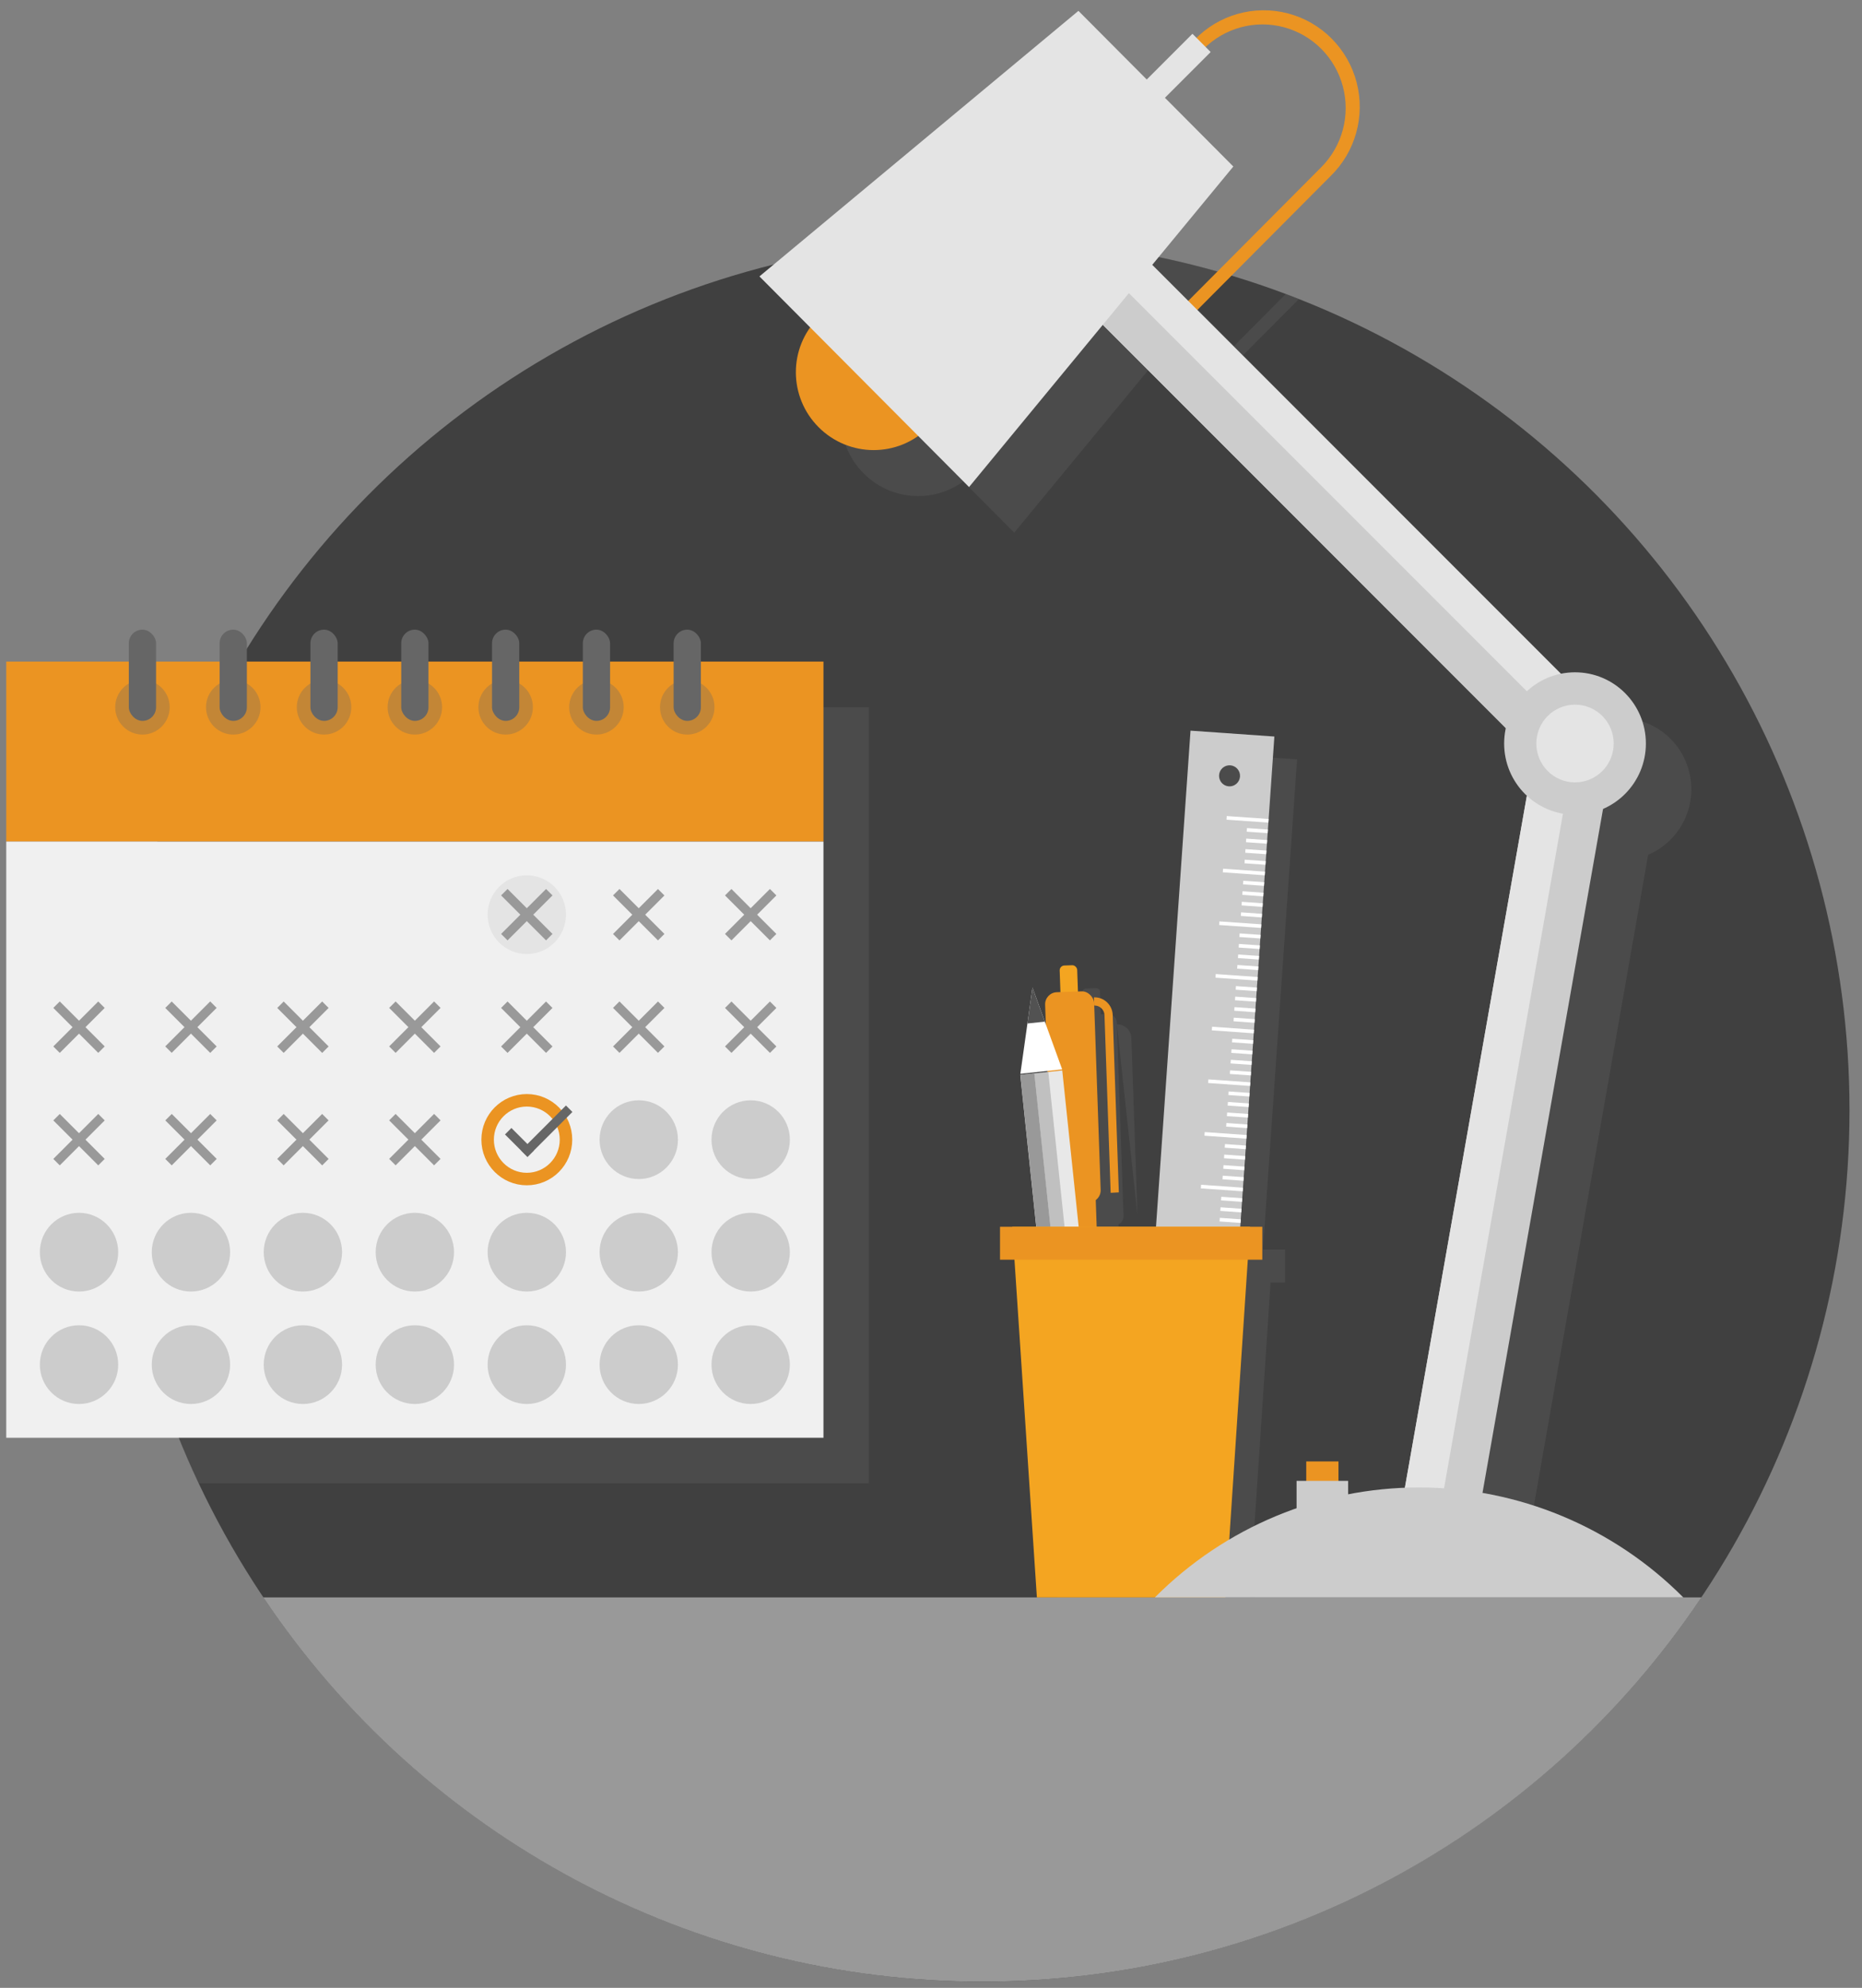 <?xml version="1.0" encoding="UTF-8"?>
<svg width="298px" height="318px" viewBox="0 0 298 318" version="1.1" xmlns="http://www.w3.org/2000/svg" xmlns:xlink="http://www.w3.org/1999/xlink">
    <rect x="0" y="0" width="298" height="318" fill="#808080" stroke="none"/>
    <!-- Generator: Sketch 43.1 (39012) - http://www.bohemiancoding.com/sketch -->
    <title>Artboard</title>
    <desc>Created with Sketch.</desc>
    <defs></defs>
    <g id="Page-1" stroke="none" stroke-width="1" fill="none" fill-rule="evenodd">
        <g id="Artboard">
            <g id="image" transform="translate(1, 1)">
                <ellipse id="Oval" fill="#404040" fill-rule="nonzero" cx="156.219" cy="176.61" rx="138.781" ry="139.39"></ellipse>
                <path d="M201.13,198.898 L206.587,120.474 L193.167,119.533 L187.645,198.898 L178.148,198.898 L178.017,194.855 C178.519,194.615 178.833,194.099 178.817,193.541 L177.748,162.89 L181.054,193.482 L180.066,165.064 C180.027,163.818 178.99,162.838 177.748,162.875 L177.748,162.59 C177.735,162.217 177.575,161.864 177.302,161.609 C177.029,161.354 176.667,161.219 176.295,161.233 L175.176,161.269 L175.045,157.621 C175.04,157.471 174.975,157.331 174.866,157.229 C174.757,157.128 174.613,157.075 174.464,157.08 L172.786,157.139 C172.637,157.145 172.497,157.209 172.396,157.319 C172.295,157.428 172.242,157.574 172.248,157.723 L172.379,161.372 L171.26,161.408 C170.888,161.421 170.536,161.583 170.283,161.857 C170.029,162.13 169.895,162.494 169.908,162.868 L170.039,166.517 L169.887,166.086 L167.845,160.635 L167.067,166.393 L167.067,166.393 L165.934,174.42 L168.492,198.898 L162.679,198.898 L162.679,204.167 L164.997,204.167 L168.586,258.171 L198.762,258.171 L202.351,204.167 L204.669,204.167 L204.669,198.898 L201.13,198.898 Z M199.525,125.057 C200.448,125.124 201.144,125.929 201.079,126.857 C201.014,127.784 200.214,128.484 199.29,128.421 C198.366,128.357 197.668,127.554 197.73,126.626 C197.76,126.179 197.966,125.762 198.303,125.467 C198.639,125.173 199.079,125.025 199.525,125.057 Z" id="Shape" fill="#666666" opacity="0.3" style="mix-blend-mode: multiply;"></path>
                <path d="M243.564,245.144 L262.775,135.741 C268.155,133.45 270.921,127.428 269.165,121.83 C267.408,116.231 261.705,112.89 255.989,114.11 L197.955,55.815 L206.914,46.816 C206.188,46.539 205.505,46.276 204.8,46.006 L196.502,54.348 L190.755,48.575 L195.456,42.875 C182.714,39.114 169.5,37.209 156.219,37.219 C151.772,37.219 147.376,37.438 143.031,37.847 L127.773,50.516 L135.925,58.704 C132.385,63.641 132.931,70.427 137.214,74.728 C141.497,79.03 148.253,79.578 153.167,76.022 L161.32,84.211 L182.784,58.186 L247.197,122.882 C246.382,126.791 247.67,130.842 250.59,133.552 L231.146,244.305 C228.085,244.417 225.036,244.763 222.027,245.342 L222.027,243.203 L220.48,243.203 L220.48,240.102 L215.321,240.102 L215.321,243.211 L213.773,243.211 L213.773,247.589 C205.236,250.552 197.482,255.426 191.096,261.842 L266.03,261.842 C267.329,260.159 268.59,258.444 269.816,256.697 C262.133,250.755 253.121,246.789 243.564,245.144 Z M118.436,109.213 C118.436,108.004 117.46,107.024 116.256,107.024 C115.052,107.024 114.076,108.004 114.076,109.213 L114.076,112.133 L103.904,112.133 L103.904,109.213 C103.904,108.004 102.928,107.024 101.724,107.024 C100.52,107.024 99.544,108.004 99.544,109.213 L99.544,112.133 L89.372,112.133 L89.372,109.213 C89.372,108.004 88.396,107.024 87.192,107.024 C85.988,107.024 85.012,108.004 85.012,109.213 L85.012,112.133 L74.84,112.133 L74.84,109.213 C74.84,108.004 73.864,107.024 72.66,107.024 C71.456,107.024 70.48,108.004 70.48,109.213 L70.48,112.133 L60.308,112.133 L60.308,109.213 C60.308,108.004 59.332,107.024 58.128,107.024 C56.924,107.024 55.948,108.004 55.948,109.213 L55.948,112.133 L45.776,112.133 L45.776,109.213 C45.776,108.004 44.8,107.024 43.596,107.024 C42.392,107.024 41.416,108.004 41.416,109.213 L41.416,112.133 L33.155,112.133 C13.068,150.869 12.189,196.816 30.779,236.299 L138.054,236.299 L138.054,112.133 L118.436,112.133 L118.436,109.213 Z" id="Shape" fill="#666666" fill-rule="nonzero" opacity="0.3" style="mix-blend-mode: multiply;"></path>
                <path d="M156.219,316 C202.372,316.03 245.514,292.991 271.298,254.544 L41.14,254.544 C66.924,292.991 110.066,316.03 156.219,316 Z" id="Shape" fill="#999999" fill-rule="nonzero"></path>
                <rect id="Rectangle-path" fill="#EB9422" fill-rule="nonzero" x="0" y="104.835" width="130.788" height="28.79"></rect>
                <rect id="Rectangle-path" fill="#F0F0F0" fill-rule="nonzero" x="0" y="133.632" width="130.788" height="95.369"></rect>
                <ellipse id="Oval" cx="11.647" cy="163.32" rx="6.271" ry="6.298"></ellipse>
                <ellipse id="Oval" cx="29.558" cy="163.32" rx="6.271" ry="6.298"></ellipse>
                <ellipse id="Oval" cx="47.476" cy="163.32" rx="6.271" ry="6.298"></ellipse>
                <ellipse id="Oval" cx="65.394" cy="163.32" rx="6.271" ry="6.298"></ellipse>
                <ellipse id="Oval" cx="83.312" cy="163.32" rx="6.271" ry="6.298"></ellipse>
                <ellipse id="Oval" cx="101.23" cy="163.32" rx="6.271" ry="6.298"></ellipse>
                <ellipse id="Oval" cx="119.141" cy="163.32" rx="6.271" ry="6.298"></ellipse>
                <ellipse id="Oval" cx="11.647" cy="181.317" rx="6.271" ry="6.298"></ellipse>
                <ellipse id="Oval" cx="29.558" cy="181.317" rx="6.271" ry="6.298"></ellipse>
                <ellipse id="Oval" cx="47.476" cy="181.317" rx="6.271" ry="6.298"></ellipse>
                <ellipse id="Oval" cx="65.394" cy="181.317" rx="6.271" ry="6.298"></ellipse>
                <ellipse id="Oval" fill="#CCCCCC" fill-rule="nonzero" cx="101.23" cy="181.317" rx="6.271" ry="6.298"></ellipse>
                <ellipse id="Oval" fill="#CCCCCC" fill-rule="nonzero" cx="119.141" cy="181.317" rx="6.271" ry="6.298"></ellipse>
                <ellipse id="Oval" fill="#CCCCCC" fill-rule="nonzero" cx="11.647" cy="199.314" rx="6.271" ry="6.298"></ellipse>
                <ellipse id="Oval" fill="#CCCCCC" fill-rule="nonzero" cx="29.558" cy="199.314" rx="6.271" ry="6.298"></ellipse>
                <ellipse id="Oval" fill="#CCCCCC" fill-rule="nonzero" cx="47.476" cy="199.314" rx="6.271" ry="6.298"></ellipse>
                <ellipse id="Oval" fill="#CCCCCC" fill-rule="nonzero" cx="65.394" cy="199.314" rx="6.271" ry="6.298"></ellipse>
                <ellipse id="Oval" fill="#CCCCCC" fill-rule="nonzero" cx="83.312" cy="199.314" rx="6.271" ry="6.298"></ellipse>
                <ellipse id="Oval" fill="#CCCCCC" fill-rule="nonzero" cx="101.23" cy="199.314" rx="6.271" ry="6.298"></ellipse>
                <ellipse id="Oval" fill="#CCCCCC" fill-rule="nonzero" cx="119.141" cy="199.314" rx="6.271" ry="6.298"></ellipse>
                <ellipse id="Oval" fill="#CCCCCC" fill-rule="nonzero" cx="11.647" cy="217.303" rx="6.271" ry="6.298"></ellipse>
                <ellipse id="Oval" fill="#CCCCCC" fill-rule="nonzero" cx="29.558" cy="217.303" rx="6.271" ry="6.298"></ellipse>
                <ellipse id="Oval" fill="#CCCCCC" fill-rule="nonzero" cx="47.476" cy="217.303" rx="6.271" ry="6.298"></ellipse>
                <ellipse id="Oval" fill="#CCCCCC" fill-rule="nonzero" cx="65.394" cy="217.303" rx="6.271" ry="6.298"></ellipse>
                <ellipse id="Oval" fill="#CCCCCC" fill-rule="nonzero" cx="83.312" cy="217.303" rx="6.271" ry="6.298"></ellipse>
                <ellipse id="Oval" fill="#CCCCCC" fill-rule="nonzero" cx="101.23" cy="217.303" rx="6.271" ry="6.298"></ellipse>
                <ellipse id="Oval" fill="#CCCCCC" fill-rule="nonzero" cx="119.141" cy="217.303" rx="6.271" ry="6.298"></ellipse>
                <ellipse id="Oval" fill="#E4E4E4" fill-rule="nonzero" cx="83.312" cy="145.324" rx="6.271" ry="6.298"></ellipse>
                <ellipse id="Oval" cx="101.23" cy="145.324" rx="6.271" ry="6.298"></ellipse>
                <ellipse id="Oval" cx="119.141" cy="145.324" rx="6.271" ry="6.298"></ellipse>
                <path d="M189.534,115.884 L180.386,247.327 L193.806,248.268 L202.954,116.825 L189.534,115.884 Z M195.659,124.794 C194.736,124.728 194.04,123.923 194.105,122.995 C194.169,122.067 194.97,121.368 195.894,121.431 C196.818,121.495 197.516,122.297 197.454,123.225 C197.424,123.673 197.218,124.09 196.881,124.385 C196.544,124.679 196.105,124.827 195.659,124.794 L195.659,124.794 Z" id="Shape" fill="#CCCCCC"></path>
                <path d="M190.028,205.67 L196.742,206.137" id="Shape" stroke="#FFFFFF" stroke-width="0.58"></path>
                <path d="M193.501,204.218 L196.858,204.451" id="Shape" stroke="#FFFFFF" stroke-width="0.58"></path>
                <path d="M193.617,202.532 L196.974,202.765" id="Shape" stroke="#FFFFFF" stroke-width="0.58"></path>
                <path d="M193.734,200.846 L197.091,201.08" id="Shape" stroke="#FFFFFF" stroke-width="0.58"></path>
                <path d="M193.85,199.16 L197.207,199.401" id="Shape" stroke="#FFFFFF" stroke-width="0.58"></path>
                <path d="M189.439,214.092 L196.153,214.566" id="Shape" stroke="#FFFFFF" stroke-width="0.58"></path>
                <path d="M192.913,212.647 L196.269,212.88" id="Shape" stroke="#FFFFFF" stroke-width="0.58"></path>
                <path d="M193.029,210.961 L196.386,211.195" id="Shape" stroke="#FFFFFF" stroke-width="0.58"></path>
                <path d="M193.152,209.275 L196.502,209.509" id="Shape" stroke="#FFFFFF" stroke-width="0.58"></path>
                <path d="M193.269,207.589 L196.625,207.823" id="Shape" stroke="#FFFFFF" stroke-width="0.58"></path>
                <path d="M188.858,222.521 L195.565,222.988" id="Shape" stroke="#FFFFFF" stroke-width="0.58"></path>
                <path d="M192.331,221.069 L195.681,221.302" id="Shape" stroke="#FFFFFF" stroke-width="0.58"></path>
                <path d="M192.448,219.383 L195.804,219.616" id="Shape" stroke="#FFFFFF" stroke-width="0.58"></path>
                <path d="M192.564,217.697 L195.921,217.938" id="Shape" stroke="#FFFFFF" stroke-width="0.58"></path>
                <path d="M192.68,216.011 L196.037,216.252" id="Shape" stroke="#FFFFFF" stroke-width="0.58"></path>
                <path d="M188.27,230.943 L194.983,231.417" id="Shape" stroke="#FFFFFF" stroke-width="0.58"></path>
                <path d="M191.743,229.498 L195.1,229.731" id="Shape" stroke="#FFFFFF" stroke-width="0.58"></path>
                <path d="M191.859,227.812 L195.216,228.045" id="Shape" stroke="#FFFFFF" stroke-width="0.58"></path>
                <path d="M191.975,226.126 L195.332,226.36" id="Shape" stroke="#FFFFFF" stroke-width="0.58"></path>
                <path d="M192.092,224.44 L195.448,224.674" id="Shape" stroke="#FFFFFF" stroke-width="0.58"></path>
                <path d="M187.681,239.372 L194.395,239.839" id="Shape" stroke="#FFFFFF" stroke-width="0.58"></path>
                <path d="M191.154,237.92 L194.511,238.153" id="Shape" stroke="#FFFFFF" stroke-width="0.58"></path>
                <path d="M191.27,236.234 L194.627,236.475" id="Shape" stroke="#FFFFFF" stroke-width="0.58"></path>
                <path d="M191.387,234.548 L194.744,234.789" id="Shape" stroke="#FFFFFF" stroke-width="0.58"></path>
                <path d="M191.51,232.862 L194.86,233.103" id="Shape" stroke="#FFFFFF" stroke-width="0.58"></path>
                <path d="M187.092,247.794 L193.806,248.268" id="Shape" stroke="#FFFFFF" stroke-width="0.58"></path>
                <path d="M190.566,246.349 L193.923,246.582" id="Shape" stroke="#FFFFFF" stroke-width="0.58"></path>
                <path d="M190.689,244.663 L194.039,244.896" id="Shape" stroke="#FFFFFF" stroke-width="0.58"></path>
                <path d="M190.805,242.977 L194.155,243.211" id="Shape" stroke="#FFFFFF" stroke-width="0.58"></path>
                <path d="M190.922,241.291 L194.279,241.525" id="Shape" stroke="#FFFFFF" stroke-width="0.58"></path>
                <path d="M190.617,197.241 L197.323,197.715" id="Shape" stroke="#FFFFFF" stroke-width="0.58"></path>
                <path d="M194.09,195.789 L197.447,196.029" id="Shape" stroke="#FFFFFF" stroke-width="0.58"></path>
                <path d="M194.206,194.11 L197.563,194.344" id="Shape" stroke="#FFFFFF" stroke-width="0.58"></path>
                <path d="M194.322,192.424 L197.679,192.658" id="Shape" stroke="#FFFFFF" stroke-width="0.58"></path>
                <path d="M194.438,190.738 L197.795,190.972" id="Shape" stroke="#FFFFFF" stroke-width="0.58"></path>
                <path d="M191.205,188.819 L197.912,189.286" id="Shape" stroke="#FFFFFF" stroke-width="0.58"></path>
                <path d="M194.671,187.367 L198.028,187.6" id="Shape" stroke="#FFFFFF" stroke-width="0.58"></path>
                <path d="M194.794,185.681 L198.144,185.915" id="Shape" stroke="#FFFFFF" stroke-width="0.58"></path>
                <path d="M194.911,183.995 L198.268,184.229" id="Shape" stroke="#FFFFFF" stroke-width="0.58"></path>
                <path d="M195.027,182.309 L198.384,182.55" id="Shape" stroke="#FFFFFF" stroke-width="0.58"></path>
                <path d="M191.786,180.39 L198.5,180.864" id="Shape" stroke="#FFFFFF" stroke-width="0.58"></path>
                <path d="M195.259,178.938 L198.616,179.179" id="Shape" stroke="#FFFFFF" stroke-width="0.58"></path>
                <path d="M195.376,177.259 L198.733,177.493" id="Shape" stroke="#FFFFFF" stroke-width="0.58"></path>
                <path d="M195.499,175.573 L198.849,175.807" id="Shape" stroke="#FFFFFF" stroke-width="0.58"></path>
                <path d="M195.616,173.888 L198.965,174.121" id="Shape" stroke="#FFFFFF" stroke-width="0.58"></path>
                <path d="M192.375,171.961 L199.089,172.435" id="Shape" stroke="#FFFFFF" stroke-width="0.58"></path>
                <path d="M195.848,170.516 L199.205,170.749" id="Shape" stroke="#FFFFFF" stroke-width="0.58"></path>
                <path d="M195.964,168.83 L199.321,169.064" id="Shape" stroke="#FFFFFF" stroke-width="0.58"></path>
                <path d="M196.081,167.144 L199.437,167.378" id="Shape" stroke="#FFFFFF" stroke-width="0.58"></path>
                <path d="M196.197,165.458 L199.554,165.692" id="Shape" stroke="#FFFFFF" stroke-width="0.58"></path>
                <path d="M192.963,163.539 L199.67,164.013" id="Shape" stroke="#FFFFFF" stroke-width="0.58"></path>
                <path d="M196.437,162.087 L199.793,162.328" id="Shape" stroke="#FFFFFF" stroke-width="0.58"></path>
                <path d="M196.553,160.401 L199.91,160.642" id="Shape" stroke="#FFFFFF" stroke-width="0.58"></path>
                <path d="M196.669,158.722 L200.026,158.956" id="Shape" stroke="#FFFFFF" stroke-width="0.58"></path>
                <path d="M196.785,157.037 L200.142,157.27" id="Shape" stroke="#FFFFFF" stroke-width="0.58"></path>
                <path d="M193.545,155.11 L200.258,155.584" id="Shape" stroke="#FFFFFF" stroke-width="0.58"></path>
                <path d="M197.018,153.665 L200.375,153.899" id="Shape" stroke="#FFFFFF" stroke-width="0.58"></path>
                <path d="M197.141,151.979 L200.491,152.213" id="Shape" stroke="#FFFFFF" stroke-width="0.58"></path>
                <path d="M197.258,150.293 L200.615,150.527" id="Shape" stroke="#FFFFFF" stroke-width="0.58"></path>
                <path d="M197.374,148.608 L200.731,148.841" id="Shape" stroke="#FFFFFF" stroke-width="0.58"></path>
                <path d="M194.133,146.688 L200.847,147.155" id="Shape" stroke="#FFFFFF" stroke-width="0.58"></path>
                <path d="M197.606,145.236 L200.963,145.477" id="Shape" stroke="#FFFFFF" stroke-width="0.58"></path>
                <path d="M197.723,143.55 L201.08,143.791" id="Shape" stroke="#FFFFFF" stroke-width="0.58"></path>
                <path d="M197.839,141.864 L201.196,142.105" id="Shape" stroke="#FFFFFF" stroke-width="0.58"></path>
                <path d="M197.962,140.186 L201.312,140.419" id="Shape" stroke="#FFFFFF" stroke-width="0.58"></path>
                <path d="M194.722,138.259 L201.436,138.733" id="Shape" stroke="#FFFFFF" stroke-width="0.58"></path>
                <path d="M198.195,136.814 L201.552,137.048" id="Shape" stroke="#FFFFFF" stroke-width="0.58"></path>
                <path d="M198.311,135.128 L201.668,135.362" id="Shape" stroke="#FFFFFF" stroke-width="0.58"></path>
                <path d="M198.427,133.442 L201.784,133.676" id="Shape" stroke="#FFFFFF" stroke-width="0.58"></path>
                <path d="M198.544,131.757 L201.901,131.99" id="Shape" stroke="#FFFFFF" stroke-width="0.58"></path>
                <path d="M195.31,129.837 L202.017,130.304" id="Shape" stroke="#FFFFFF" stroke-width="0.58"></path>
                <rect id="Rectangle-path" fill="#EB9422" fill-rule="nonzero" transform="translate(172.13, 215.337) rotate(-2) translate(-172.13, -215.337) " x="169.046" y="188.59" width="6.169" height="53.494" rx="1.93"></rect>
                <path d="M176.753,189.819 L175.765,161.401 C175.753,160.977 175.573,160.575 175.265,160.286 C174.956,159.996 174.545,159.843 174.123,159.861 L174.079,158.547 C175.679,158.494 177.021,159.75 177.08,161.357 L178.061,189.746 L176.753,189.819 Z" id="Shape" fill="#EB9422" fill-rule="nonzero"></path>
                <rect id="Rectangle-path" fill="#F4A521" fill-rule="nonzero" transform="translate(170.116, 157.654) rotate(-2) translate(-170.116, -157.654) " x="168.714" y="153.432" width="2.805" height="8.444" rx="0.77"></rect>
                <rect id="Rectangle-path" fill="#EB9422" fill-rule="nonzero" transform="translate(170.71, 174.539) rotate(-2) translate(-170.71, -174.539) " x="166.786" y="157.648" width="7.847" height="33.782" rx="1.93"></rect>
                <rect id="Rectangle-path" fill="#E8E8E8" fill-rule="nonzero" transform="translate(169.557, 207.81) rotate(-96) translate(-169.557, -207.81) " x="132.137" y="204.431" width="74.84" height="6.758"></rect>
                <rect id="Rectangle-path" fill="#999999" fill-rule="nonzero" transform="translate(167.329, 208.043) rotate(-96) translate(-167.329, -208.043) " x="129.909" y="206.915" width="74.84" height="2.255"></rect>
                <rect id="Rectangle-path" fill="#999999" fill-rule="nonzero" opacity="0.5" transform="translate(169.56, 207.809) rotate(-96) translate(-169.56, -207.809) " x="132.14" y="206.682" width="74.84" height="2.255"></rect>
                <polygon id="Shape" fill="#FFFFFF" points="162.301 170.779 168.993 170.071 164.241 156.986"></polygon>
                <polygon id="Shape" fill="#525252" points="163.434 162.729 166.217 162.437 164.241 156.986"></polygon>
                <polygon id="Shape" fill="#F4A521" points="195.121 254.544 164.946 254.544 161.008 195.249 199.052 195.249"></polygon>
                <rect id="Rectangle-path" fill="#EB9422" fill-rule="nonzero" x="159.046" y="195.249" width="41.976" height="5.269"></rect>
                <path d="M186.569,52.662 L185.116,51.202 L210.467,25.74 C213.832,22.361 215.145,17.436 213.914,12.82 C212.683,8.204 209.093,4.598 204.497,3.362 C199.902,2.125 194.998,3.445 191.634,6.824 L190.181,5.364 C194.04,1.347 199.758,-0.266 205.135,1.147 C210.513,2.56 214.712,6.778 216.119,12.179 C217.525,17.58 215.92,23.323 211.92,27.199 L186.569,52.662 Z" id="Shape" fill="#EB9422" fill-rule="nonzero"></path>
                <rect id="Rectangle-path" fill="#EB9422" fill-rule="nonzero" x="208.055" y="232.789" width="5.159" height="12.428"></rect>
                <rect id="Rectangle-path" fill="#CCCCCC" fill-rule="nonzero" x="206.507" y="235.898" width="8.254" height="12.428"></rect>
                <rect id="Rectangle-path" fill="#CCCCCC" fill-rule="nonzero" transform="translate(239.427, 184.254) rotate(10) translate(-239.427, -184.254) " x="233.24" y="116.923" width="12.374" height="134.661"></rect>
                <rect id="Rectangle-path" fill="#E4E4E4" fill-rule="nonzero" transform="translate(236.381, 183.708) rotate(10) translate(-236.381, -183.708) " x="233.285" y="116.378" width="6.191" height="134.661"></rect>
                <rect id="Rectangle-path" fill="#E4E4E4" fill-rule="nonzero" transform="translate(214.607, 81.316) rotate(-45) translate(-214.607, -81.316) " x="208.42" y="29.523" width="12.374" height="103.587"></rect>
                <rect id="Rectangle-path" fill="#CCCCCC" fill-rule="nonzero" transform="translate(212.541, 83.396) rotate(-45) translate(-212.541, -83.396) " x="209.272" y="31.602" width="6.539" height="103.587"></rect>
                <ellipse id="Oval" fill="#CCCCCC" fill-rule="nonzero" cx="251.07" cy="117.942" rx="11.342" ry="11.392"></ellipse>
                <ellipse id="Oval" fill="#E4E4E4" fill-rule="nonzero" cx="251.07" cy="117.942" rx="6.191" ry="6.218"></ellipse>
                <rect id="Rectangle-path" fill="#E4E4E4" fill-rule="nonzero" transform="translate(186.905, 10.257) rotate(45) translate(-186.905, -10.257) " x="184.842" y="4.043" width="4.127" height="12.428"></rect>
                <ellipse id="Oval" fill="#EB9422" fill-rule="nonzero" transform="translate(138.773, 58.601) rotate(-45) translate(-138.773, -58.601) " cx="138.773" cy="58.601" rx="12.374" ry="12.428"></ellipse>
                <polygon id="Shape" fill="#E4E4E4" fill-rule="nonzero" points="154.09 76.913 120.543 43.218 171.594 0.737 196.386 25.638"></polygon>
                <path d="M183.83,254.544 C195.045,243.28 210.255,236.952 226.115,236.952 C241.974,236.952 257.185,243.28 268.399,254.544 L183.83,254.544 Z" id="Shape" fill="#CCCCCC" fill-rule="nonzero"></path>
                <rect id="Rectangle-path" fill="#999999" fill-rule="nonzero" transform="translate(83.31, 145.323) rotate(-135) translate(-83.31, -145.323) " x="78.224" y="144.593" width="10.172" height="1.46"></rect>
                <rect id="Rectangle-path" fill="#999999" fill-rule="nonzero" transform="translate(83.312, 145.325) rotate(135) translate(-83.312, -145.325) " x="78.225" y="144.596" width="10.172" height="1.46"></rect>
                <rect id="Rectangle-path" fill="#999999" fill-rule="nonzero" transform="translate(101.223, 145.325) rotate(-135) translate(-101.223, -145.325) " x="96.137" y="144.595" width="10.172" height="1.46"></rect>
                <rect id="Rectangle-path" fill="#999999" fill-rule="nonzero" transform="translate(101.224, 145.331) rotate(135) translate(-101.224, -145.331) " x="96.138" y="144.601" width="10.172" height="1.46"></rect>
                <rect id="Rectangle-path" fill="#999999" fill-rule="nonzero" transform="translate(119.141, 145.325) rotate(-135) translate(-119.141, -145.325) " x="114.055" y="144.595" width="10.172" height="1.46"></rect>
                <rect id="Rectangle-path" fill="#999999" fill-rule="nonzero" transform="translate(119.142, 145.324) rotate(135) translate(-119.142, -145.324) " x="114.056" y="144.594" width="10.172" height="1.46"></rect>
                <rect id="Rectangle-path" fill="#999999" fill-rule="nonzero" transform="translate(83.308, 163.322) rotate(-135) translate(-83.308, -163.322) " x="78.222" y="162.592" width="10.172" height="1.46"></rect>
                <rect id="Rectangle-path" fill="#999999" fill-rule="nonzero" transform="translate(83.306, 163.324) rotate(135) translate(-83.306, -163.324) " x="78.22" y="162.594" width="10.172" height="1.46"></rect>
                <rect id="Rectangle-path" fill="#999999" fill-rule="nonzero" transform="translate(65.395, 163.32) rotate(-135) translate(-65.395, -163.32) " x="60.309" y="162.59" width="10.172" height="1.46"></rect>
                <rect id="Rectangle-path" fill="#999999" fill-rule="nonzero" transform="translate(65.394, 163.319) rotate(135) translate(-65.394, -163.319) " x="60.307" y="162.589" width="10.172" height="1.46"></rect>
                <rect id="Rectangle-path" fill="#999999" fill-rule="nonzero" transform="translate(47.483, 163.325) rotate(-135) translate(-47.483, -163.325) " x="42.397" y="162.595" width="10.172" height="1.46"></rect>
                <rect id="Rectangle-path" fill="#999999" fill-rule="nonzero" transform="translate(47.481, 163.321) rotate(135) translate(-47.481, -163.321) " x="42.395" y="162.591" width="10.172" height="1.46"></rect>
                <rect id="Rectangle-path" fill="#999999" fill-rule="nonzero" transform="translate(29.563, 163.323) rotate(-135) translate(-29.563, -163.323) " x="24.477" y="162.593" width="10.172" height="1.46"></rect>
                <rect id="Rectangle-path" fill="#999999" fill-rule="nonzero" transform="translate(29.561, 163.315) rotate(135) translate(-29.561, -163.315) " x="24.475" y="162.586" width="10.172" height="1.46"></rect>
                <ellipse id="Oval" stroke="#EB9422" stroke-width="2" cx="83.312" cy="181.317" rx="6.271" ry="6.298"></ellipse>
                <rect id="Rectangle-path" fill="#666666" fill-rule="nonzero" transform="translate(82.132, 181.763) rotate(-135) translate(-82.132, -181.763) " x="79.589" y="181.034" width="5.086" height="1.46"></rect>
                <rect id="Rectangle-path" fill="#666666" fill-rule="nonzero" transform="translate(86.498, 179.961) rotate(-45) translate(-86.498, -179.961) " x="81.411" y="179.231" width="10.172" height="1.46"></rect>
                <rect id="Rectangle-path" fill="#999999" fill-rule="nonzero" transform="translate(11.645, 163.316) rotate(-135) translate(-11.645, -163.316) " x="6.559" y="162.586" width="10.172" height="1.46"></rect>
                <rect id="Rectangle-path" fill="#999999" fill-rule="nonzero" transform="translate(11.643, 163.323) rotate(135) translate(-11.643, -163.323) " x="6.557" y="162.593" width="10.172" height="1.46"></rect>
                <rect id="Rectangle-path" fill="#999999" fill-rule="nonzero" transform="translate(65.393, 181.311) rotate(-135) translate(-65.393, -181.311) " x="60.307" y="180.581" width="10.172" height="1.46"></rect>
                <rect id="Rectangle-path" fill="#999999" fill-rule="nonzero" transform="translate(65.396, 181.31) rotate(135) translate(-65.396, -181.31) " x="60.309" y="180.58" width="10.172" height="1.46"></rect>
                <rect id="Rectangle-path" fill="#999999" fill-rule="nonzero" transform="translate(47.481, 181.316) rotate(-135) translate(-47.481, -181.316) " x="42.395" y="180.587" width="10.172" height="1.46"></rect>
                <rect id="Rectangle-path" fill="#999999" fill-rule="nonzero" transform="translate(47.476, 181.312) rotate(135) translate(-47.476, -181.312) " x="42.389" y="180.582" width="10.172" height="1.46"></rect>
                <rect id="Rectangle-path" fill="#999999" fill-rule="nonzero" transform="translate(29.568, 181.314) rotate(-135) translate(-29.568, -181.314) " x="24.482" y="180.585" width="10.172" height="1.46"></rect>
                <rect id="Rectangle-path" fill="#999999" fill-rule="nonzero" transform="translate(29.563, 181.314) rotate(135) translate(-29.563, -181.314) " x="24.477" y="180.584" width="10.172" height="1.46"></rect>
                <rect id="Rectangle-path" fill="#999999" fill-rule="nonzero" transform="translate(11.643, 181.314) rotate(-135) translate(-11.643, -181.314) " x="6.557" y="180.585" width="10.172" height="1.46"></rect>
                <rect id="Rectangle-path" fill="#999999" fill-rule="nonzero" transform="translate(11.645, 181.314) rotate(135) translate(-11.645, -181.314) " x="6.559" y="180.584" width="10.172" height="1.46"></rect>
                <rect id="Rectangle-path" fill="#999999" fill-rule="nonzero" transform="translate(101.221, 163.316) rotate(-135) translate(-101.221, -163.316) " x="96.135" y="162.587" width="10.172" height="1.46"></rect>
                <rect id="Rectangle-path" fill="#999999" fill-rule="nonzero" transform="translate(101.226, 163.322) rotate(135) translate(-101.226, -163.322) " x="96.14" y="162.592" width="10.172" height="1.46"></rect>
                <rect id="Rectangle-path" fill="#999999" fill-rule="nonzero" transform="translate(119.146, 163.324) rotate(-135) translate(-119.146, -163.324) " x="114.06" y="162.594" width="10.172" height="1.46"></rect>
                <rect id="Rectangle-path" fill="#999999" fill-rule="nonzero" transform="translate(119.144, 163.322) rotate(135) translate(-119.144, -163.322) " x="114.058" y="162.592" width="10.172" height="1.46"></rect>
                <ellipse id="Oval" fill="#666666" fill-rule="nonzero" opacity="0.3" style="mix-blend-mode: multiply;" cx="21.798" cy="112.133" rx="4.36" ry="4.379"></ellipse>
                <rect id="Rectangle-path" fill="#666666" fill-rule="nonzero" x="19.618" y="99.726" width="4.36" height="14.596" rx="2.18"></rect>
                <ellipse id="Oval" fill="#666666" fill-rule="nonzero" opacity="0.3" style="mix-blend-mode: multiply;" cx="36.33" cy="112.133" rx="4.36" ry="4.379"></ellipse>
                <rect id="Rectangle-path" fill="#666666" fill-rule="nonzero" x="34.15" y="99.726" width="4.36" height="14.596" rx="2.18"></rect>
                <ellipse id="Oval" fill="#666666" fill-rule="nonzero" opacity="0.3" style="mix-blend-mode: multiply;" cx="50.862" cy="112.133" rx="4.36" ry="4.379"></ellipse>
                <rect id="Rectangle-path" fill="#666666" fill-rule="nonzero" x="48.682" y="99.726" width="4.36" height="14.596" rx="2.18"></rect>
                <ellipse id="Oval" fill="#666666" fill-rule="nonzero" opacity="0.3" style="mix-blend-mode: multiply;" cx="65.394" cy="112.133" rx="4.36" ry="4.379"></ellipse>
                <rect id="Rectangle-path" fill="#666666" fill-rule="nonzero" x="63.214" y="99.726" width="4.36" height="14.596" rx="2.18"></rect>
                <ellipse id="Oval" fill="#666666" fill-rule="nonzero" opacity="0.3" style="mix-blend-mode: multiply;" cx="79.926" cy="112.133" rx="4.36" ry="4.379"></ellipse>
                <rect id="Rectangle-path" fill="#666666" fill-rule="nonzero" x="77.746" y="99.726" width="4.36" height="14.596" rx="2.18"></rect>
                <ellipse id="Oval" fill="#666666" fill-rule="nonzero" opacity="0.3" style="mix-blend-mode: multiply;" cx="94.458" cy="112.133" rx="4.36" ry="4.379"></ellipse>
                <rect id="Rectangle-path" fill="#666666" fill-rule="nonzero" x="92.278" y="99.726" width="4.36" height="14.596" rx="2.18"></rect>
                <ellipse id="Oval" fill="#666666" fill-rule="nonzero" opacity="0.3" style="mix-blend-mode: multiply;" cx="108.99" cy="112.133" rx="4.36" ry="4.379"></ellipse>
                <rect id="Rectangle-path" fill="#666666" fill-rule="nonzero" x="106.81" y="99.726" width="4.36" height="14.596" rx="2.18"></rect>
            </g>
        </g>
    </g>
</svg>